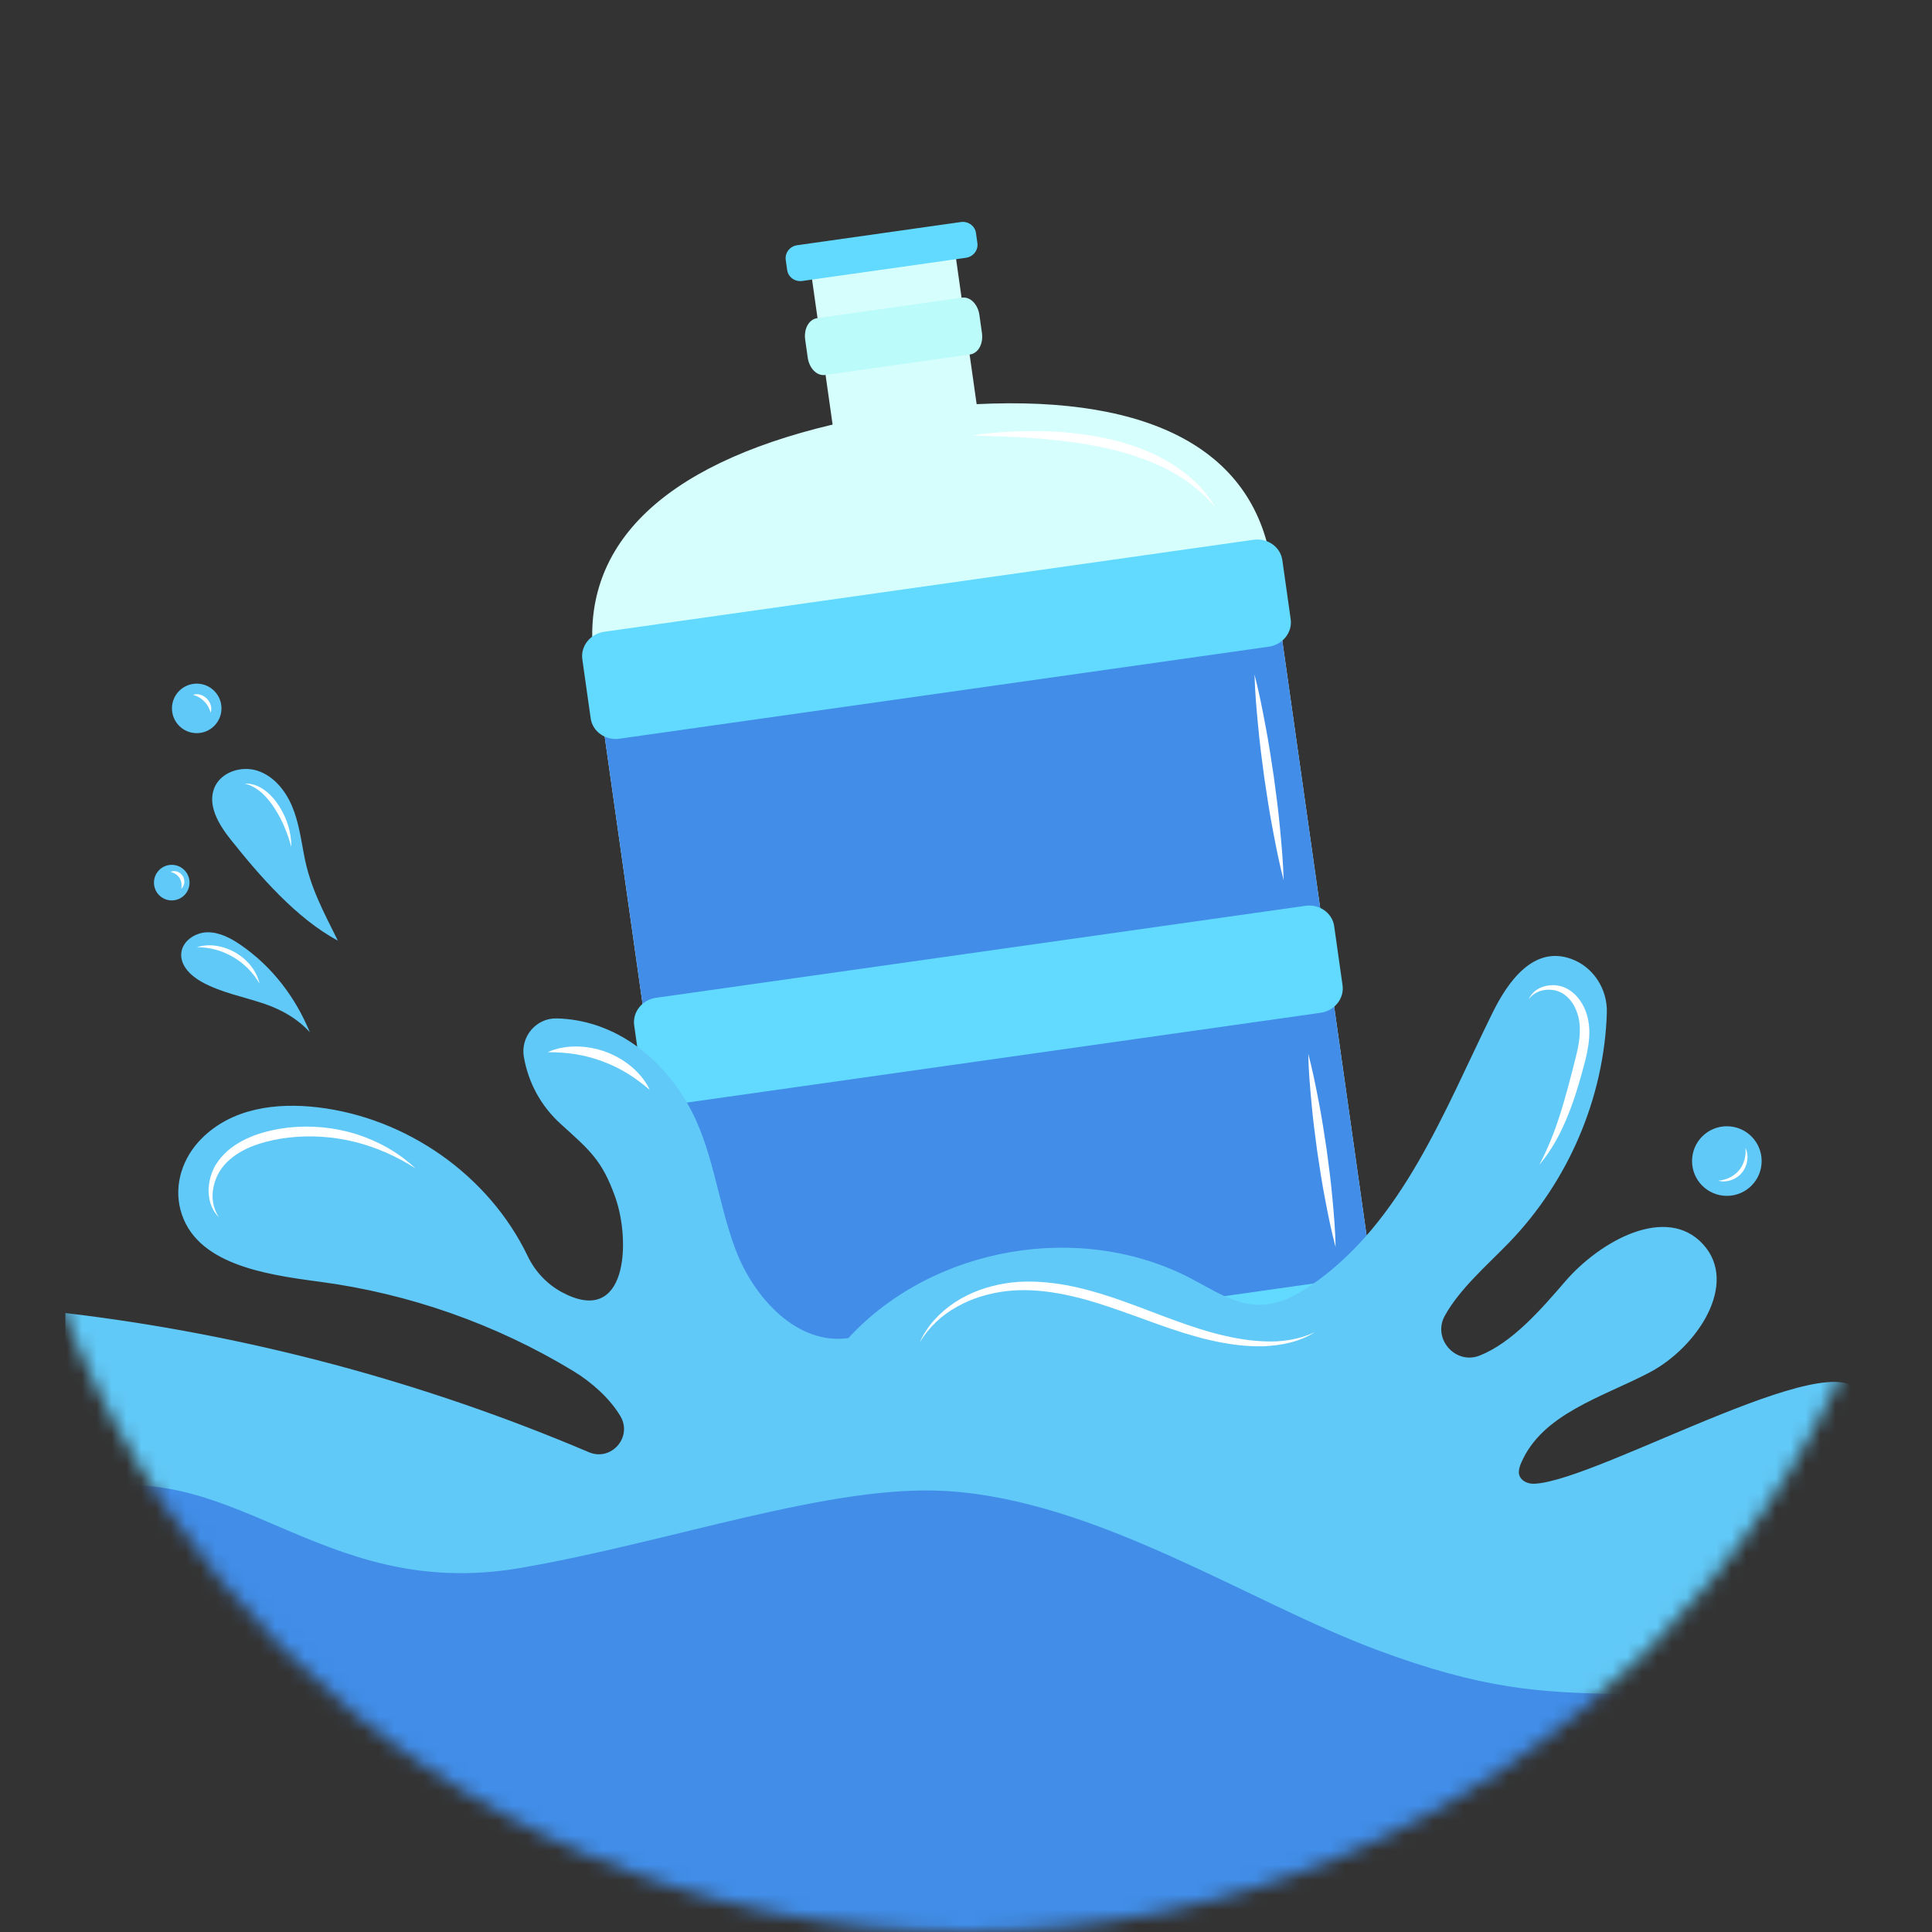 <svg width="130" height="130" viewBox="0 0 130 130" fill="none" xmlns="http://www.w3.org/2000/svg">
<rect x="0" y="0" width="130" height="130" fill="#333333" stroke="none"/>
<mask id="mask0" mask-type="alpha" maskUnits="userSpaceOnUse" x="0" y="0" width="130" height="130">
<circle cx="65" cy="65" r="65" fill="#DBE2F3"/>
</mask>
<g mask="url(#mask0)">
<path d="M81.627 94.669C81.259 94.722 81.045 94.739 81.045 94.739L60.04 97.716C60.038 97.717 59.832 97.757 59.485 97.806C53.816 98.609 47.438 97.212 46.542 90.882L39.985 44.598C38.887 36.85 44.431 31.313 56.024 28.569L54.508 17.866L64.2 16.493L65.716 27.195C77.616 26.612 84.482 30.391 85.58 38.139L92.137 84.423C92.618 87.822 91.236 90.609 88.143 92.481C85.681 93.972 82.766 94.508 81.627 94.669Z" fill="#D6FEFD"/>
<path d="M40.499 48.229L46.542 90.882C47.034 94.356 49.18 96.337 51.949 97.291L88.723 92.081C91.395 90.221 92.586 87.593 92.137 84.423L86.094 41.77L40.499 48.229Z" fill="#418DE8"/>
<path d="M88.029 70.91C88.314 71.977 88.529 73.052 88.734 74.129C88.945 75.205 89.108 76.289 89.27 77.371C89.416 78.457 89.561 79.543 89.656 80.635C89.758 81.727 89.85 82.82 89.872 83.923C89.585 82.857 89.37 81.782 89.166 80.704C88.954 79.629 88.791 78.545 88.631 77.461C88.486 76.377 88.341 75.291 88.246 74.199C88.143 73.107 88.051 72.014 88.029 70.91Z" fill="white"/>
<path d="M84.412 45.383C84.707 46.517 84.932 47.662 85.147 48.808C85.368 49.956 85.54 51.108 85.712 52.26C85.869 53.414 86.023 54.569 86.128 55.732C86.24 56.893 86.342 58.056 86.374 59.228C86.077 58.093 85.852 56.948 85.638 55.801C85.416 54.655 85.244 53.503 85.074 52.35C84.919 51.196 84.764 50.041 84.659 48.877C84.546 47.717 84.444 46.554 84.412 45.383Z" fill="white"/>
<path d="M65.403 29.297C66.872 29.082 68.361 28.994 69.851 29.009C71.341 29.019 72.835 29.172 74.308 29.47C75.773 29.788 77.225 30.263 78.534 31.024C79.187 31.406 79.801 31.852 80.358 32.358C80.899 32.882 81.385 33.46 81.761 34.101C80.789 32.977 79.603 32.097 78.301 31.462C76.994 30.834 75.601 30.395 74.175 30.101C72.75 29.794 71.291 29.628 69.828 29.502C68.362 29.386 66.888 29.347 65.403 29.297Z" fill="white"/>
<path d="M65.767 16.361C65.834 16.832 65.487 17.276 65 17.345L53.979 18.906C53.489 18.976 53.035 18.645 52.968 18.174L52.871 17.487C52.804 17.013 53.149 16.57 53.638 16.501L64.659 14.94C65.147 14.871 65.603 15.2 65.67 15.674L65.767 16.361Z" fill="#62DAFF"/>
<path d="M93.878 91.287C94.003 92.172 93.34 93.006 92.405 93.139L48.707 99.33C47.77 99.462 46.902 98.845 46.777 97.96L46.213 93.983C46.088 93.098 46.75 92.264 47.687 92.131L91.385 85.94C92.32 85.808 93.189 86.425 93.315 87.31L93.878 91.287Z" fill="#62DAFF"/>
<path d="M48.478 97.719L47.915 93.742L91.614 87.551L92.177 91.528L48.478 97.719Z" fill="#62DAFF"/>
<path d="M90.337 66.295C90.463 67.182 89.8 68.016 88.865 68.148L45.166 74.339C44.23 74.472 43.362 73.854 43.236 72.968L42.673 68.992C42.547 68.106 43.209 67.272 44.146 67.139L87.845 60.949C88.78 60.816 89.648 61.433 89.774 62.32L90.337 66.295Z" fill="#62DAFF"/>
<path d="M44.938 72.727L44.375 68.751L88.073 62.561L88.637 66.536L44.938 72.727Z" fill="#62DAFF"/>
<path d="M86.848 41.663C86.973 42.549 86.31 43.382 85.375 43.515L41.676 49.706C40.74 49.838 39.872 49.222 39.746 48.336L39.183 44.362C39.058 43.476 39.72 42.642 40.657 42.51L84.356 36.319C85.29 36.186 86.159 36.803 86.285 37.689L86.848 41.663Z" fill="#62DAFF"/>
<path d="M41.448 48.095L40.885 44.121L84.584 37.93L85.147 41.904L41.448 48.095Z" fill="#62DAFF"/>
<path d="M64.73 20.028L54.983 21.409C54.429 21.487 54.076 22.126 54.18 22.862L54.349 24.055C54.454 24.794 54.97 25.31 55.524 25.232L65.272 23.851C65.826 23.772 66.177 23.133 66.072 22.394L65.903 21.202C65.799 20.465 65.284 19.949 64.73 20.028Z" fill="#BBFBFA"/>
<path d="M113.854 78.124C113.854 79.418 114.903 80.467 116.196 80.467C117.49 80.467 118.538 79.418 118.538 78.124C118.538 76.831 117.49 75.783 116.196 75.783C114.903 75.783 113.854 76.831 113.854 78.124Z" fill="#61C9F8"/>
<path d="M117.449 77.247C117.702 77.764 117.596 78.447 117.21 78.91C116.825 79.374 116.173 79.602 115.618 79.447C116.181 79.395 116.682 79.147 117.016 78.748C117.347 78.348 117.501 77.809 117.449 77.247Z" fill="white"/>
<path d="M4.444 194.186H125.115V109.506C125.199 107.068 125.857 104.19 125.247 94.288C124.949 89.45 107.667 99.629 103.26 99.837C103.023 99.848 102.779 99.804 102.577 99.678C102.053 99.354 102.177 98.855 102.351 98.447C103.769 95.125 107.798 94.028 110.995 92.35C114.192 90.671 117.032 86.383 114.592 83.721C112.134 81.038 107.686 83.476 105.312 86.233C103.681 88.127 101.747 90.347 99.566 91.212C97.934 91.859 96.366 90.072 97.216 88.537C98.227 86.713 100.036 85.165 101.535 83.617C105.52 79.498 107.94 73.886 108.121 68.147C108.171 66.551 107.209 65.049 105.704 64.515C103.19 63.622 101.473 66.034 100.436 68.135C97.158 74.779 94.388 82.208 88.3 86.43C87.269 87.145 86.106 87.766 84.852 87.798C83.162 87.839 81.66 86.825 80.163 86.039C72.731 82.133 62.77 83.859 57.085 90.037C53.638 90.523 50.722 87.332 49.492 84.075C48.262 80.819 47.985 77.19 46.219 74.189C44.247 70.835 41.091 68.614 37.456 68.527C36.075 68.493 35.012 69.755 35.249 71.117C35.548 72.837 36.382 74.408 37.733 75.632C39.684 77.4 40.516 78.069 41.398 80.551C42.451 83.512 42.228 89.335 37.801 86.945C36.8 86.404 35.999 85.546 35.507 84.52C32.889 79.066 27.342 75.204 21.357 74.507C18.591 74.184 15.602 74.555 13.55 76.626C12.301 77.885 11.692 79.684 12.142 81.399C13.099 85.052 17.783 85.754 21.498 86.244C27.53 87.04 33.393 89.104 38.592 92.264C39.793 92.994 41.031 94.085 41.744 95.288C42.581 96.699 41.13 98.356 39.621 97.714C28.403 92.945 16.504 89.781 4.398 88.35L4.444 194.186Z" fill="#61C9F8"/>
<path d="M15.514 56.481C14.718 55.48 13.937 54.179 14.429 52.999C14.87 51.944 16.249 51.505 17.335 51.864C18.421 52.222 19.209 53.196 19.653 54.25C20.097 55.303 20.253 56.451 20.467 57.575C20.878 59.737 21.786 61.375 22.731 63.29C19.961 61.816 17.453 58.919 15.514 56.481Z" fill="#61C9F8"/>
<path d="M16.223 63.602C15.545 63.134 14.777 62.72 13.953 62.732C13.13 62.745 12.267 63.322 12.196 64.142C12.124 64.975 12.841 65.663 13.572 66.069C14.883 66.799 16.394 67.064 17.813 67.552C18.969 67.948 20.039 68.56 20.848 69.458C19.885 67.11 18.318 65.05 16.223 63.602Z" fill="#61C9F8"/>
<path d="M11.577 47.805C11.654 48.722 12.459 49.403 13.376 49.326C14.293 49.249 14.973 48.444 14.897 47.527C14.82 46.61 14.014 45.929 13.098 46.006C12.181 46.083 11.5 46.888 11.577 47.805Z" fill="#61C9F8"/>
<path d="M10.364 59.49C10.419 60.149 10.998 60.638 11.657 60.583C12.316 60.527 12.805 59.949 12.75 59.29C12.695 58.631 12.115 58.142 11.457 58.197C10.798 58.252 10.308 58.831 10.364 59.49Z" fill="#61C9F8"/>
<path d="M16.455 52.727C16.934 52.697 17.425 52.886 17.816 53.179C18.215 53.468 18.533 53.852 18.794 54.258C19.309 55.075 19.616 56.034 19.601 56.989C19.349 56.073 19.005 55.214 18.509 54.439C18.266 54.05 17.985 53.689 17.65 53.383C17.314 53.082 16.922 52.831 16.455 52.727Z" fill="white"/>
<path d="M12.992 46.752C13.147 46.696 13.326 46.696 13.489 46.749C13.653 46.798 13.802 46.895 13.924 47.017C14.043 47.141 14.137 47.291 14.183 47.456C14.233 47.62 14.229 47.8 14.169 47.953C14.087 47.637 13.941 47.397 13.743 47.194C13.544 46.991 13.306 46.84 12.992 46.752Z" fill="white"/>
<path d="M13.246 63.731C13.669 63.602 14.13 63.575 14.576 63.648C15.025 63.715 15.457 63.876 15.852 64.102C16.243 64.333 16.597 64.63 16.877 64.986C17.16 65.338 17.365 65.753 17.462 66.185C17.02 65.421 16.41 64.816 15.682 64.394C14.956 63.969 14.128 63.737 13.246 63.731Z" fill="white"/>
<path d="M11.474 58.666C11.745 58.532 12.118 58.663 12.293 58.939C12.471 59.214 12.433 59.608 12.197 59.798C12.247 59.512 12.201 59.269 12.08 59.075C11.956 58.884 11.754 58.74 11.474 58.666Z" fill="white"/>
<path d="M14.742 81.918C14.184 81.387 13.96 80.542 14.055 79.758C14.099 79.363 14.214 78.974 14.389 78.611C14.566 78.245 14.823 77.924 15.103 77.639C15.67 77.062 16.391 76.678 17.123 76.397C17.864 76.125 18.63 75.966 19.402 75.87C20.952 75.706 22.531 75.856 24.007 76.325C25.479 76.796 26.853 77.571 27.956 78.619C26.68 77.794 25.3 77.192 23.863 76.832C22.425 76.485 20.937 76.375 19.478 76.54C18.749 76.618 18.024 76.768 17.337 76.998C16.649 77.225 16 77.557 15.463 78.022C14.922 78.484 14.534 79.101 14.38 79.811C14.213 80.509 14.305 81.29 14.742 81.918Z" fill="white"/>
<path d="M36.854 70.798C37.454 70.526 38.124 70.411 38.791 70.416C39.46 70.421 40.131 70.544 40.762 70.778C41.394 71.008 41.984 71.352 42.495 71.782C43.007 72.212 43.441 72.736 43.719 73.333C43.218 72.908 42.717 72.532 42.187 72.209C41.657 71.888 41.102 71.624 40.528 71.41C39.954 71.199 39.361 71.038 38.748 70.939C38.136 70.84 37.511 70.8 36.854 70.798Z" fill="white"/>
<path d="M61.886 90.337C62.359 89.231 63.23 88.314 64.24 87.639C65.261 86.968 66.44 86.55 67.649 86.356C68.865 86.155 70.1 86.222 71.302 86.4C72.506 86.588 73.676 86.917 74.82 87.292C77.103 88.06 79.279 89.034 81.553 89.666C82.689 89.973 83.851 90.209 85.026 90.255C86.198 90.315 87.395 90.15 88.478 89.633C87.466 90.288 86.23 90.536 85.025 90.586C83.81 90.619 82.601 90.447 81.424 90.177C79.063 89.632 76.85 88.673 74.606 87.932C73.487 87.551 72.351 87.23 71.198 87.029C70.049 86.822 68.872 86.746 67.721 86.876C66.571 87.016 65.428 87.344 64.41 87.92C63.383 88.478 62.494 89.305 61.886 90.337Z" fill="white"/>
<path d="M102.868 67.241C102.992 66.941 103.235 66.68 103.537 66.522C103.837 66.358 104.185 66.285 104.534 66.29C104.881 66.296 105.239 66.398 105.546 66.585C105.852 66.767 106.111 67.024 106.313 67.313C106.727 67.889 106.912 68.595 106.941 69.285C106.966 69.976 106.838 70.645 106.689 71.283C106.361 72.543 106.01 73.79 105.521 75.004C105.038 76.214 104.419 77.392 103.575 78.382C104.184 77.236 104.642 76.045 105.025 74.828C105.401 73.611 105.722 72.363 106.034 71.123C106.191 70.511 106.305 69.9 106.304 69.298C106.313 68.701 106.168 68.107 105.874 67.6C105.575 67.101 105.103 66.695 104.506 66.618C103.926 66.525 103.248 66.701 102.868 67.241Z" fill="white"/>
<path d="M125.991 119.196C126.003 117.502 126.003 117.502 125.993 113.527C125.98 108.031 115.345 114.065 109.249 113.987C103.577 113.915 99.737 113.658 92.637 111.014C84.063 107.82 73.835 100.953 63.699 100.329C55.899 99.85 45.139 103.763 35.022 105.504C21.27 107.871 15.515 97.369 4.634 100.536L4 195.562L125.456 194.934L125.991 119.196Z" fill="#418DE8"/>
</g>
</svg>
